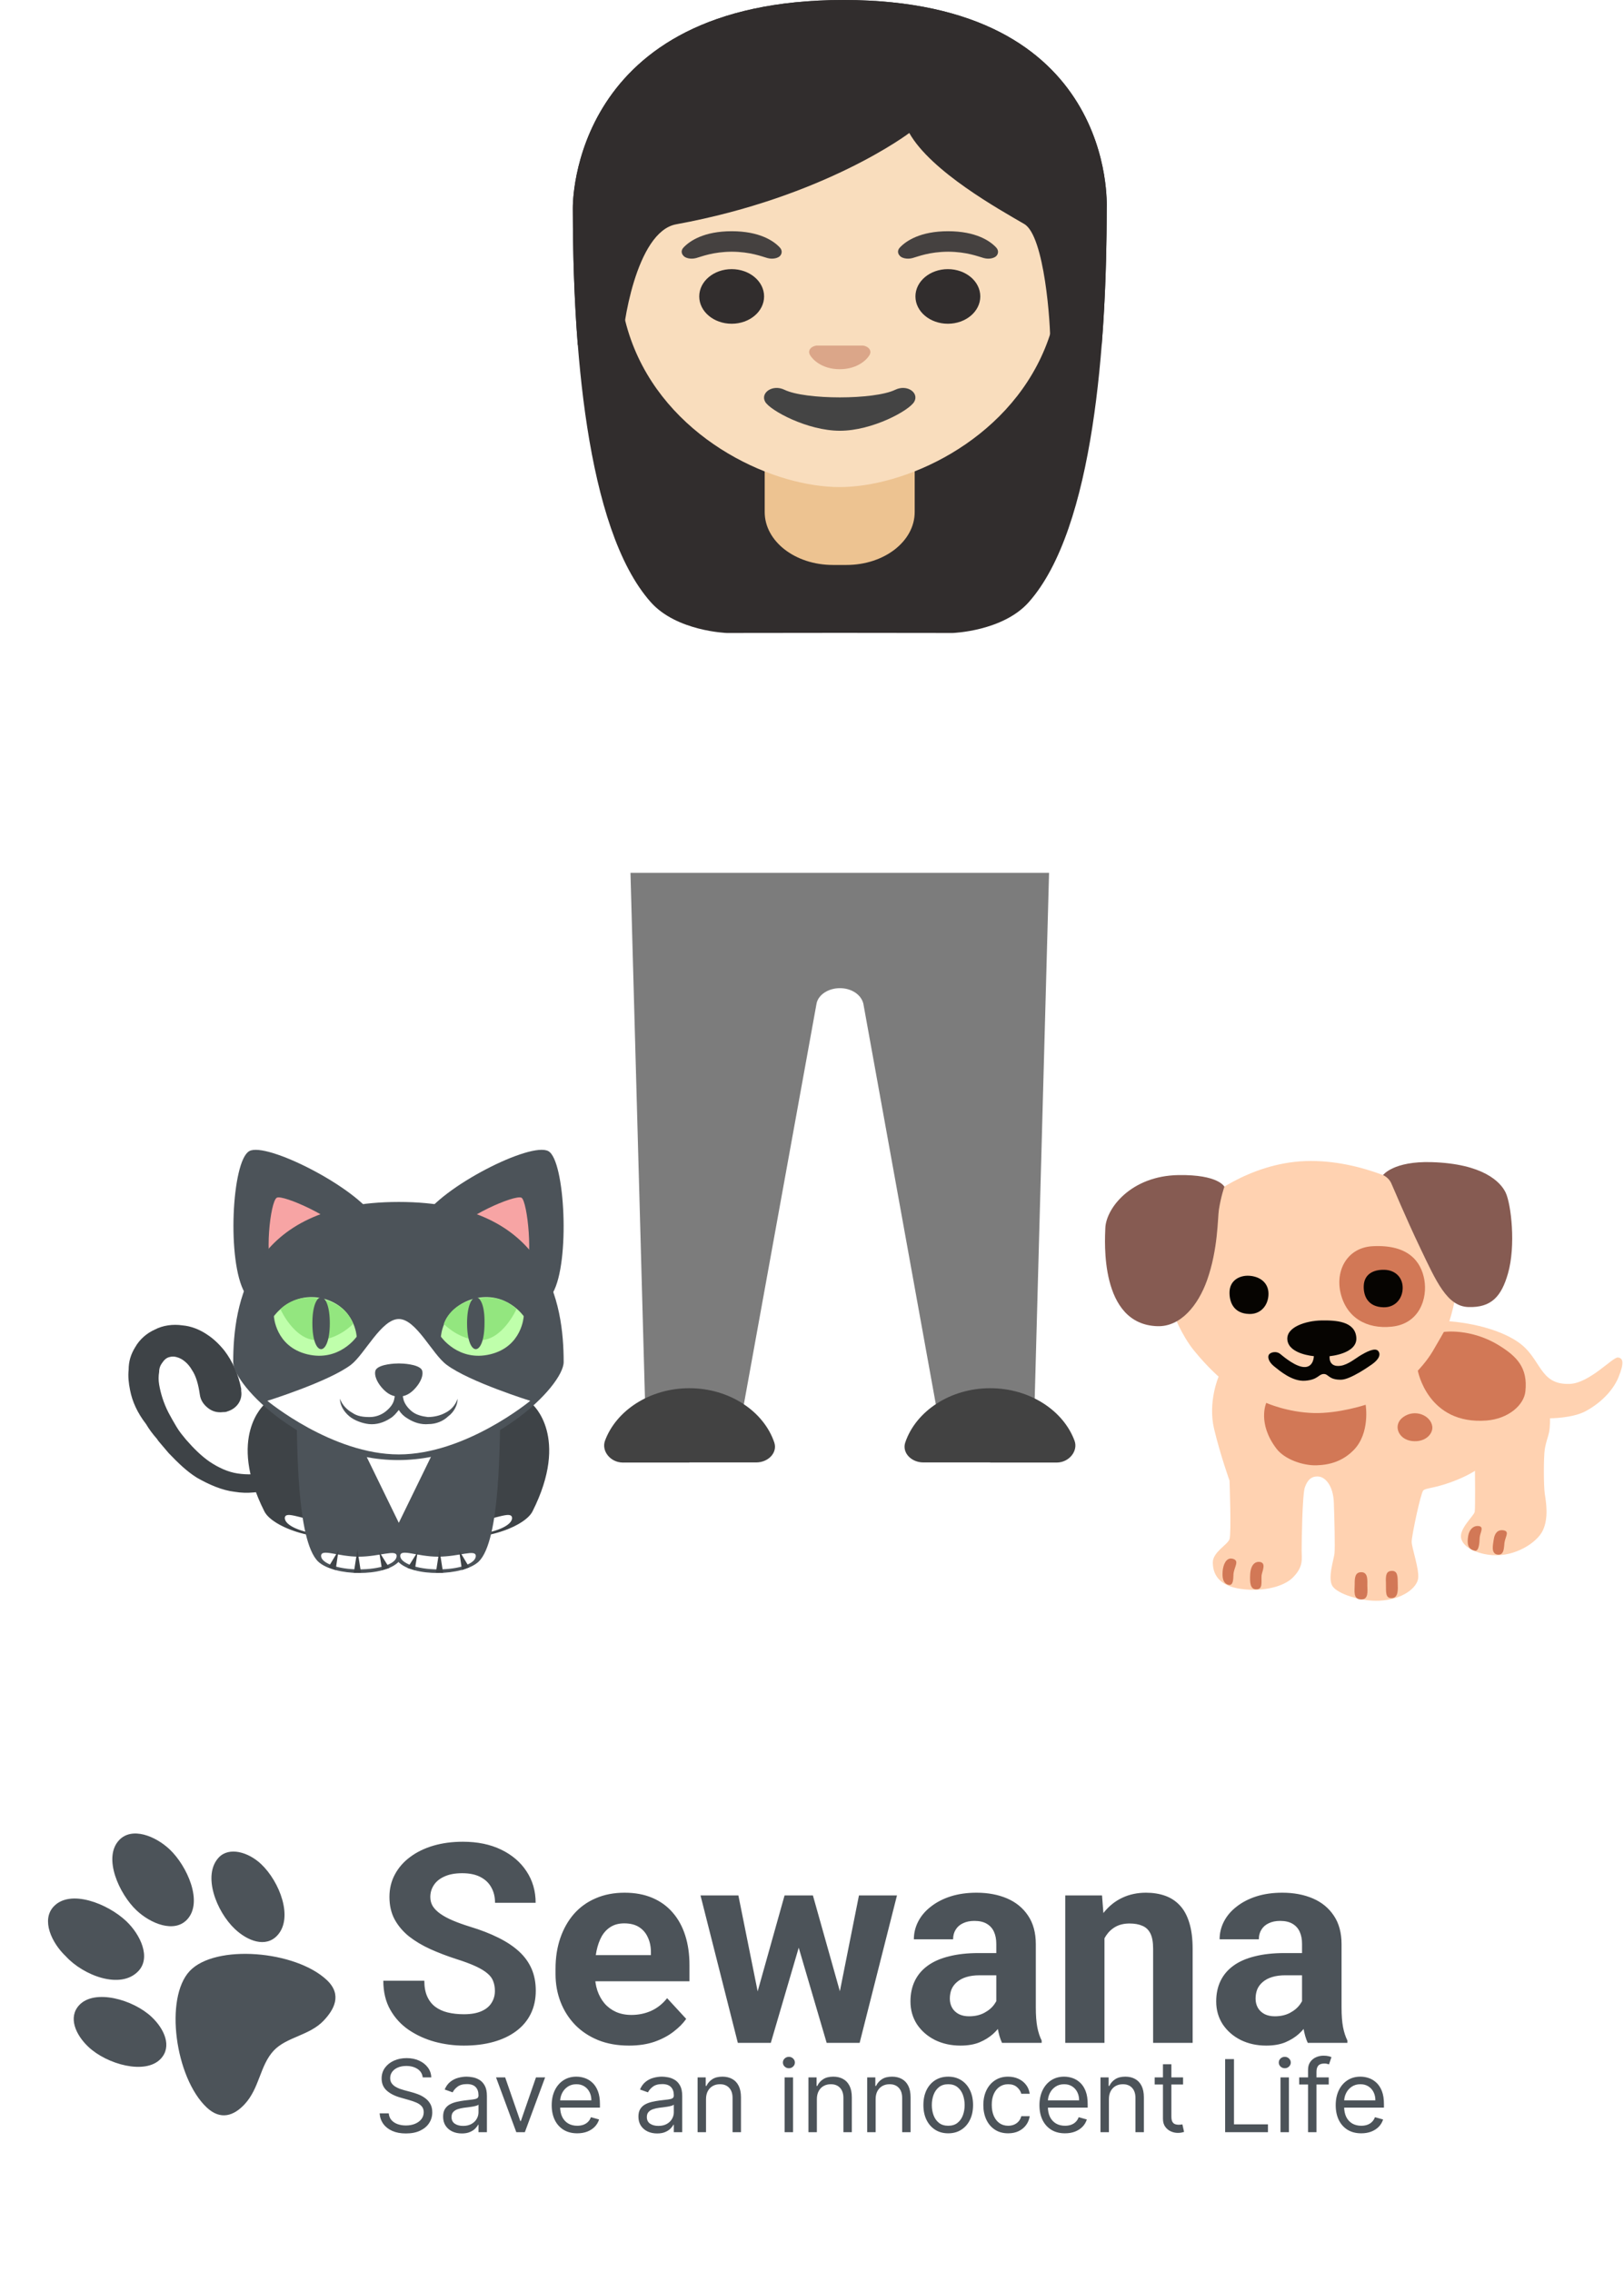 <svg width="291" height="407" viewBox="0 0 291 407" fill="none" xmlns="http://www.w3.org/2000/svg">
<path d="M211.168 189.705C210.684 189.705 210.253 189.596 209.93 189.399C208.504 188.526 208.747 183.7 208.827 182.106C208.935 179.922 207.401 177.236 205.922 175.969C205.169 175.336 204.361 175.008 203.554 175.008H203.447L203.151 175.03L202.801 175.118C200.999 175.445 200.972 177.258 200.945 179.027C200.918 180.249 200.891 181.603 200.407 182.761C200.138 183.416 199.142 183.438 198.954 183.438C197.77 183.438 196.479 182.826 196.425 181.472C196.425 181.298 196.371 181.079 196.264 180.752C196.075 179.987 195.645 178.415 195.86 175.205C196.129 171.361 196.694 166.972 198.846 163.456L199.115 163.041L184.696 120.894L179.046 105.892C181.091 105.018 186.041 103.162 191.018 103.162C196.802 103.162 200.864 105.651 203.124 110.543C206.837 118.405 209.123 127.904 210.334 140.461C211.275 150.113 212.863 158.15 213.589 160.028C213.804 160.574 214.235 161.687 214.235 161.687C215.069 163.893 215.392 164.723 218.862 170.641C220.691 173.764 219.965 176.908 219.104 180.555C218.808 181.778 218.539 183.001 218.324 184.268C217.813 187.041 213.831 189.705 211.168 189.705Z" fill="url(#paint0_linear_109_2)"/>
<path d="M89.783 189.705C87.119 189.705 83.138 187.019 82.68 184.289C82.465 183.001 82.169 181.756 81.9 180.577C81.039 176.93 80.313 173.764 82.115 170.641C85.559 164.766 85.909 163.871 86.716 161.753C86.904 161.272 87.092 160.726 87.388 160.049C88.115 158.281 89.702 150.288 90.67 140.483C91.908 127.904 94.195 118.405 97.853 110.587C100.14 105.695 104.229 103.227 109.987 103.227C114.991 103.227 119.941 105.084 121.958 105.935L116.309 120.894L101.889 163.063L102.158 163.478C104.337 166.994 104.875 171.383 105.144 175.227C105.332 178.437 104.929 180.009 104.714 180.774C104.633 181.101 104.579 181.319 104.579 181.494C104.498 182.848 103.207 183.46 102.05 183.46C101.297 183.46 100.759 183.219 100.598 182.783C100.113 181.647 100.086 180.271 100.059 179.07C100.033 177.301 99.979 175.467 97.988 175.096L97.504 175.052C96.616 175.052 95.836 175.38 95.056 176.013C93.576 177.258 92.042 179.966 92.15 182.127C92.231 183.722 92.473 188.548 91.02 189.443C90.697 189.618 90.267 189.705 89.783 189.705Z" fill="url(#paint1_linear_109_2)"/>
<path d="M168.554 256.376L154.699 179.813C154.295 178.153 152.52 177.039 150.502 177.039C148.484 177.039 146.709 178.153 146.332 179.703L132.423 256.376L115.744 256.9L112.973 156.381H187.978L185.234 256.9L168.554 256.376Z" fill="#7C7C7C"/>
<path d="M177.432 262.032H189.404C191.61 261.988 193.197 259.936 192.551 258.145C190.56 252.707 184.507 248.711 177.432 248.711C170.222 248.711 164.088 252.86 162.205 258.451C161.613 260.241 163.254 262.01 165.46 262.01H177.432V262.032Z" fill="#424242"/>
<path d="M123.519 262.032H111.547C109.341 261.988 107.754 259.936 108.399 258.145C110.39 252.707 116.443 248.711 123.519 248.711C130.729 248.711 136.862 252.86 138.746 258.451C139.338 260.241 137.696 262.01 135.49 262.01H123.519V262.032Z" fill="#424242"/>
<path d="M151.148 0C102.239 0 102.642 36.709 102.642 37.299C102.642 61.08 104.875 94.667 116.605 107.879C121.259 113.12 130.244 113.404 130.244 113.404L150.475 113.382L170.706 113.404C170.706 113.404 179.692 113.12 184.346 107.879C196.076 94.667 198.308 61.08 198.308 37.299C198.308 36.709 200.057 0 151.148 0Z" fill="#312D2D"/>
<path d="M151.148 0C102.239 0 102.642 36.709 102.642 37.299C102.642 61.08 104.875 94.667 116.605 107.879C121.259 113.12 130.244 113.404 130.244 113.404L150.475 113.382L170.706 113.404C170.706 113.404 179.692 113.12 184.346 107.879C196.076 94.667 198.308 61.08 198.308 37.299C198.308 36.709 200.057 0 151.148 0Z" fill="url(#paint2_radial_109_2)"/>
<path d="M176.49 89.23C170.007 87.832 161.479 86.915 150.825 86.915H150.61H150.395C139.741 86.915 131.078 87.832 124.649 89.23C104.337 93.619 99.199 103.555 93.145 116.854L112.973 123.842V161.578H188.301V123.842L207.886 116.854C201.833 103.555 196.802 93.619 176.49 89.23Z" fill="url(#paint3_linear_109_2)"/>
<path d="M150.475 80.166H137.024V91.741C137.024 96.982 142.485 101.218 149.238 101.218H151.686C158.439 101.218 163.9 96.982 163.9 91.741V80.166H150.475Z" fill="#EDC391"/>
<path d="M150.448 9.565C170.975 9.565 189.969 21.947 189.969 48.218C189.969 69.313 173.881 81.805 159.864 85.823C156.528 86.784 153.3 87.264 150.448 87.264C147.597 87.264 144.395 86.784 141.086 85.844C127.07 81.826 110.928 69.357 110.928 48.218C110.928 21.947 129.948 9.565 150.448 9.565Z" fill="#F9DDBD"/>
<path d="M151.148 0C102.239 0 102.642 36.709 102.642 37.299C102.642 44.811 102.857 53.306 103.53 61.823L111.547 61.801C111.466 58.984 113.914 41.492 121.178 40.182C147.839 35.312 162.931 23.825 162.931 23.825C166.859 30.77 179.127 37.561 183.539 40.138C187.171 42.256 188.274 58.089 188.193 61.801H197.394C197.394 61.757 197.421 61.692 197.421 61.648C198.093 53.175 198.308 44.746 198.308 37.277C198.308 36.709 200.057 0 151.148 0Z" fill="#312D2D"/>
<path d="M151.148 0C102.239 0 102.642 36.709 102.642 37.299C102.642 44.811 102.857 53.306 103.53 61.823L111.547 61.801C111.466 58.984 113.914 41.492 121.178 40.182C147.839 35.312 162.931 23.825 162.931 23.825C166.859 30.77 179.127 37.561 183.539 40.138C187.171 42.256 188.274 58.089 188.193 61.801H197.394C197.394 61.757 197.421 61.692 197.421 61.648C198.093 53.175 198.308 44.746 198.308 37.277C198.308 36.709 200.057 0 151.148 0Z" fill="url(#paint4_radial_109_2)"/>
<path d="M160.403 69.837C156.636 71.65 144.342 71.65 140.575 69.837C138.423 68.789 136.217 70.383 137.105 71.977C137.992 73.55 144.691 77.175 150.502 77.175C156.313 77.175 162.931 73.55 163.819 71.977C164.734 70.383 162.555 68.789 160.403 69.837Z" fill="#444444"/>
<path d="M155.022 61.998C154.887 61.954 154.78 61.932 154.645 61.91H146.305C146.171 61.932 146.036 61.954 145.929 61.998C145.176 62.238 144.745 62.871 145.122 63.57C145.498 64.269 147.139 66.147 150.475 66.147C153.811 66.147 155.479 64.247 155.829 63.57C156.206 62.893 155.775 62.26 155.022 61.998Z" fill="#DBA689"/>
<path d="M131.105 58.001C134.315 58.001 136.916 55.811 136.916 53.109C136.916 50.408 134.315 48.218 131.105 48.218C127.896 48.218 125.294 50.408 125.294 53.109C125.294 55.811 127.896 58.001 131.105 58.001Z" fill="#312D2D"/>
<path d="M169.845 58.001C173.055 58.001 175.656 55.811 175.656 53.109C175.656 50.408 173.055 48.218 169.845 48.218C166.636 48.218 164.034 50.408 164.034 53.109C164.034 55.811 166.636 58.001 169.845 58.001Z" fill="#312D2D"/>
<path d="M161.236 44.353C162.339 43.173 164.895 41.426 169.872 41.426C174.849 41.426 177.405 43.151 178.508 44.353C178.992 44.877 178.885 45.488 178.535 45.859C178.212 46.209 177.297 46.514 176.275 46.231C175.253 45.947 173.235 45.117 169.899 45.095C166.536 45.117 164.545 45.947 163.523 46.231C162.501 46.514 161.559 46.209 161.263 45.859C160.86 45.466 160.752 44.877 161.236 44.353Z" fill="#454140"/>
<path d="M122.469 44.352C123.573 43.173 126.128 41.426 131.105 41.426C136.082 41.426 138.638 43.151 139.741 44.352C140.225 44.877 140.118 45.488 139.768 45.859C139.445 46.209 138.53 46.514 137.508 46.231C136.486 45.947 134.468 45.117 131.132 45.095C127.769 45.117 125.779 45.947 124.756 46.231C123.734 46.514 122.792 46.209 122.496 45.859C122.093 45.466 121.985 44.877 122.469 44.352Z" fill="#454140"/>
<path d="M218.36 246.634C218.36 246.634 216.403 251.177 217.549 255.998C218.705 260.818 220.318 265.27 220.318 265.27C220.318 265.27 220.662 274.726 220.318 275.747C219.974 276.768 217.32 278.065 217.32 279.922C217.32 281.779 218.164 284.123 222.432 284.683C226.7 285.243 230.157 284.097 231.583 282.708C233.639 280.699 233.238 279.277 233.238 277.795C233.238 276.313 233.352 267.785 233.811 266.481C234.27 265.184 234.966 264.44 236.236 264.532C237.506 264.624 238.89 266.198 239.005 269.168C239.12 272.132 239.234 277.327 239.12 278.348C239.005 279.369 237.85 282.8 238.776 284.189C239.701 285.579 243.888 286.929 247.115 286.784C251.343 286.599 253.882 284.466 254.112 282.8C254.341 281.134 252.956 277.327 252.956 276.214C252.956 275.102 254.57 267.502 255.029 267.035C255.488 266.574 256.897 266.672 259.985 265.553C262.795 264.532 264.295 263.512 264.295 263.512C264.295 263.512 264.368 270.097 264.254 270.834C264.139 271.578 261.37 273.896 261.829 275.655C262.288 277.413 264.991 278.44 267.399 278.618C271.471 278.928 275.436 276.392 276.468 274.166C277.509 271.941 277.042 269.162 276.812 267.68C276.583 266.198 276.583 261.003 276.812 259.613C277.042 258.224 277.419 257.381 277.566 256.65C277.796 255.445 277.738 254.101 277.738 254.101C277.738 254.101 281.72 254.101 284.079 252.85C286.438 251.599 288.921 249.419 290.018 246.732C291.092 244.105 290.829 243.301 289.904 243.209C288.978 243.117 284.833 247.793 281.31 247.937C275.715 248.168 276.272 243.348 272.004 240.43C267.195 237.138 259.699 236.723 259.699 236.723C259.699 236.723 260.993 232.831 261.01 229.953C261.067 217.389 253.456 213.128 253.456 213.128C253.456 213.128 244.305 207.649 233.926 208.018C223.546 208.387 215.936 215.018 215.936 215.018L210.226 235.274C210.226 235.274 211.667 239.166 213.978 241.998C216.403 244.961 218.36 246.634 218.36 246.634Z" fill="#FFD2B1"/>
<path d="M211.151 210.527C202.672 210.665 198.191 216.473 198.06 220.029C197.986 222.117 196.962 237.289 207.399 237.599C211.585 237.724 214.698 233.819 216.28 229.394C218.27 223.816 218.18 218.225 218.41 216.737C218.778 214.359 219.393 212.614 219.393 212.614C219.393 212.614 218.36 210.408 211.151 210.527Z" fill="#865B52"/>
<path d="M256.536 208.209C265.761 208.485 268.907 211.771 269.8 213.681C270.783 215.769 271.643 223.217 270.201 228.188C269.03 232.245 267.26 234.306 263.107 234.168C259.305 234.043 257.38 229.637 254.513 223.645C251.744 217.85 249.622 212.66 249.262 211.916C248.803 210.942 247.82 210.527 247.82 210.527C247.82 210.527 249.663 207.998 256.536 208.209Z" fill="#865B52"/>
<path d="M245.985 223.269C241.43 223.5 239.251 227.569 240.217 231.659C241.258 236.064 244.854 238.152 249.385 237.684C254.341 237.177 255.84 232.633 255.209 229.202C254.628 226.081 252.432 222.94 245.985 223.269Z" fill="#D27856"/>
<path d="M251.343 230.73C251.343 232.653 250.015 234.26 247.91 234.214C245.051 234.148 244.305 232.113 244.363 230.401C244.428 228.399 245.919 227.451 248.049 227.497C249.95 227.53 251.343 228.807 251.343 230.73Z" fill="#060401"/>
<path d="M227.298 231.791C227.298 233.792 225.971 235.465 223.866 235.412C221.006 235.347 220.261 233.226 220.318 231.442C220.384 229.354 222.162 228.465 223.833 228.564C225.725 228.676 227.298 229.789 227.298 231.791Z" fill="#060401"/>
<path d="M238.251 242.972C238.251 242.972 243.265 242.557 243.036 239.634C242.806 236.716 239.406 236.525 236.752 236.572C234.098 236.618 230.297 237.731 230.698 240.187C231.099 242.643 235.425 242.966 235.425 242.966C235.425 242.966 235.417 244.783 233.926 244.915C232.312 245.053 230.002 243.058 229.371 242.551C228.74 242.044 227.757 242.228 227.413 242.643C227.069 243.058 227.298 243.986 228.281 244.777C229.264 245.567 231.566 247.556 233.877 247.371C236.187 247.187 236.244 246.212 237.162 246.166C238.087 246.12 238.03 247.233 240.332 247.187C241.954 247.154 245.223 244.862 245.813 244.454C247.14 243.526 247.484 242.597 246.911 241.998C246.337 241.398 244.723 242.274 243.855 242.788C242.986 243.295 241.586 244.494 240.226 244.691C237.965 245.014 238.251 242.972 238.251 242.972Z" fill="#060401"/>
<path d="M258.724 238.626C258.724 238.626 257.634 240.549 256.725 242.09C255.627 243.947 254.054 245.567 254.054 245.567C254.054 245.567 255.832 255.339 266.408 254.496C270.193 254.193 273.06 251.81 273.331 249.281C273.789 245.014 271.774 243.018 268.645 241.069C263.574 237.921 258.724 238.626 258.724 238.626Z" fill="#D27856"/>
<path d="M251.4 253.91C249.524 255.293 250.532 257.894 253.014 258.177C255.496 258.454 256.831 256.795 256.643 255.537C256.364 253.588 253.538 252.336 251.4 253.91Z" fill="#D27856"/>
<path d="M226.897 251.342C226.897 251.342 225.242 254.99 228.74 259.56C230.231 261.503 233.549 262.596 235.892 262.524C238.366 262.451 240.602 261.76 242.519 259.837C245.575 256.775 244.707 251.678 244.707 251.678C244.707 251.678 239.865 253.278 235.425 253.16C230.698 253.041 226.897 251.342 226.897 251.342Z" fill="#D27856"/>
<path d="M220.859 279.263C219.655 278.967 219.171 280.469 219.09 281.423C219.008 282.378 219.016 283.616 220.089 283.926C221.162 284.235 220.949 282.398 221.047 281.792C221.244 280.627 222.129 279.573 220.859 279.263Z" fill="#D27856"/>
<path d="M225.586 279.823C224.865 279.797 224.103 280.383 224.013 282.082C223.939 283.504 224.013 284.676 225.013 284.742C226.356 284.828 225.979 283.445 226.053 282.299C226.086 281.647 227.085 279.882 225.586 279.823Z" fill="#D27856"/>
<path d="M243.929 281.674C242.773 281.674 242.741 282.727 242.741 283.866C242.741 285.012 242.446 286.428 243.74 286.553C245.313 286.705 245.01 285.006 245.01 284.051C245.002 283.221 245.19 281.674 243.929 281.674Z" fill="#D27856"/>
<path d="M249.155 281.463C248.229 281.614 248.311 282.635 248.344 283.873C248.385 285.111 248.156 286.422 249.458 286.316C250.572 286.224 250.499 284.769 250.458 283.656C250.425 282.694 250.581 281.219 249.155 281.463Z" fill="#D27856"/>
<path d="M264.991 273.409C264.196 273.284 263.295 273.824 263.066 275.266C262.877 276.504 262.951 277.591 264.295 277.828C264.983 277.953 265.106 276.53 265.138 275.51C265.179 274.627 265.99 273.567 264.991 273.409Z" fill="#D27856"/>
<path d="M269.333 274.16C268.571 274.061 267.825 274.436 267.629 275.971C267.514 276.866 267.105 278.473 268.489 278.532C269.562 278.572 269.48 277.156 269.579 276.418C269.734 275.253 270.586 274.331 269.333 274.16Z" fill="#D27856"/>
<path d="M23.311 249.077C23.051 247.813 22.921 246.55 23.051 245.412C23.051 243.896 23.441 242.633 24.222 241.369C25.003 239.979 26.304 238.842 27.736 238.211C29.167 237.453 30.989 237.2 32.681 237.453C34.242 237.579 35.804 238.211 37.105 239.095C38.276 239.853 39.318 240.864 40.228 242.001C41.66 243.896 42.701 246.171 43.221 248.824V249.203C43.482 250.845 42.441 252.362 40.749 252.867C40.489 252.993 40.228 252.993 39.968 252.993C38.927 253.12 38.016 252.867 37.235 252.235C36.455 251.603 35.934 250.845 35.804 249.835C35.544 248.066 35.153 246.55 34.373 245.412C33.722 244.275 32.681 243.391 31.64 243.138C31.249 243.012 30.729 243.012 30.338 243.138C29.818 243.265 29.427 243.644 29.167 244.023C28.777 244.528 28.517 245.033 28.517 245.791C28.387 246.55 28.387 247.308 28.517 248.066C28.777 249.582 29.297 251.351 30.208 253.12C30.599 253.878 31.119 254.762 31.64 255.647C32.16 256.531 32.811 257.289 33.331 257.921C34.763 259.563 36.064 260.827 37.496 261.838C39.187 262.975 40.879 263.733 42.571 263.985C44.263 264.238 46.215 264.238 48.166 263.606C49.728 263.227 50.639 263.733 50.899 264.491C51.16 265.123 50.769 266.133 49.208 266.639H49.077C46.735 267.397 44.263 267.65 42.05 267.271C39.838 267.018 37.496 266.007 35.283 264.744C33.462 263.606 31.9 262.09 30.208 260.321C29.558 259.563 28.907 258.805 28.387 258.174L28.126 257.794C27.345 256.91 26.695 256.026 26.174 255.141C24.613 253.12 23.702 251.098 23.311 249.077ZM81.09 274.093C83.432 276.999 93.713 274.093 95.404 270.808C102.171 257.415 95.404 251.603 95.404 251.603L81.09 253.499C81.09 253.625 78.227 270.556 81.09 274.093Z" fill="#3E4347"/>
<path d="M61.7 274.093C59.358 276.999 49.077 274.093 47.386 270.808C40.619 257.415 47.386 251.604 47.386 251.604L61.7 253.499C61.7 253.625 64.693 270.556 61.7 274.093Z" fill="#3E4347"/>
<path d="M65.214 273.209C65.084 274.598 61.83 275.357 57.926 274.978C54.023 274.598 51.029 273.335 51.029 271.945C51.16 270.555 54.153 272.324 58.056 272.577C62.091 273.082 65.344 271.945 65.214 273.209ZM77.576 273.209C77.707 274.598 80.96 275.357 84.864 274.978C88.768 274.598 91.761 273.335 91.761 271.945C91.631 270.555 88.638 272.324 84.734 272.577C80.7 273.082 77.446 271.945 77.576 273.209Z" fill="white"/>
<path d="M71.33 279.779C73.933 282.558 82.912 282.432 85.775 279.779C89.679 275.988 89.548 258.679 89.679 250.34L72.761 248.95C72.891 248.95 68.077 276.115 71.33 279.779Z" fill="#4C5359"/>
<path d="M71.46 279.779C68.857 282.558 59.878 282.432 57.015 279.779C53.111 275.988 53.242 258.679 53.111 250.34L70.029 248.95C70.029 248.95 74.713 276.115 71.46 279.779Z" fill="#4C5359"/>
<path d="M64.563 258.679L71.46 272.83L78.357 258.679H64.563Z" fill="white"/>
<path d="M98.267 206.245C95.144 204.476 79.008 212.688 75.754 218.248L99.048 231.641C102.171 226.208 101.26 207.887 98.267 206.245Z" fill="#4C5359"/>
<path d="M93.452 214.584C92.281 213.952 82.782 218.121 80.96 221.154L93.973 228.608C95.665 225.702 94.493 215.215 93.452 214.584Z" fill="#F7A4A4"/>
<path d="M44.653 206.245C41.53 208.014 40.619 226.081 43.872 231.641L67.166 218.248C64.043 212.815 47.646 204.476 44.653 206.245Z" fill="#4C5359"/>
<path d="M49.598 214.584C48.427 215.215 47.256 225.576 49.077 228.608L61.961 221.154C60.269 218.248 50.639 213.952 49.598 214.584Z" fill="#F7A4A4"/>
<path d="M71.46 215.342C44.393 215.342 41.79 233.789 41.79 244.023C41.79 248.318 55.063 261.585 71.33 261.585C87.727 261.585 101 248.318 101 244.023C101 233.789 98.397 215.342 71.46 215.342Z" fill="#4C5359"/>
<path d="M63.913 239.474C63.913 239.474 60.789 244.022 55.064 242.633C49.338 241.243 49.078 235.81 49.078 235.81C49.078 235.81 52.201 231.261 57.926 232.651C63.652 234.167 63.913 239.474 63.913 239.474Z" fill="#BFFFAB"/>
<path d="M63.262 237.2C63.262 237.2 60.529 240.106 56.755 240.106C52.721 240.106 50.249 234.547 50.249 234.547C50.249 234.547 52.981 231.514 57.796 232.778C62.351 233.788 63.262 237.2 63.262 237.2Z" fill="#93E67F"/>
<path d="M59.098 237.073C59.098 243.264 55.974 243.264 55.974 237.073C55.974 230.882 59.098 230.882 59.098 237.073Z" fill="#4C5359"/>
<path d="M79.008 239.474C79.008 239.474 82.131 244.022 87.857 242.633C93.583 241.243 93.843 235.81 93.843 235.81C93.843 235.81 90.72 231.261 84.994 232.651C79.268 234.167 79.008 239.474 79.008 239.474Z" fill="#BFFFAB"/>
<path d="M79.528 237.2C79.528 237.2 82.261 240.106 86.035 240.106C90.069 240.106 92.541 234.547 92.541 234.547C92.541 234.547 89.809 231.514 84.994 232.778C80.439 233.788 79.528 237.2 79.528 237.2Z" fill="#93E67F"/>
<path d="M83.692 237.073C83.692 243.264 86.816 243.264 86.816 237.073C86.946 230.882 83.692 230.882 83.692 237.073Z" fill="#4C5359"/>
<path d="M80.049 244.528C77.446 242.633 74.583 236.315 71.46 236.315C68.337 236.315 65.344 242.633 62.871 244.528C58.837 247.56 47.906 250.972 47.906 250.972C47.906 250.972 59.488 260.574 71.46 260.574C83.432 260.574 95.014 250.972 95.014 250.972C95.014 250.972 84.083 247.56 80.049 244.528Z" fill="white"/>
<path d="M79.789 253.12C78.878 253.625 77.707 253.878 76.665 253.878C75.624 253.751 74.583 253.499 73.802 252.867C73.022 252.235 72.371 251.351 72.241 250.466L71.46 246.297L70.679 250.466C70.549 251.477 69.899 252.235 69.118 252.867C68.337 253.499 67.296 253.878 66.255 253.878C65.084 253.878 64.043 253.751 63.132 253.12C62.221 252.614 61.31 251.73 60.919 250.593C60.919 251.856 61.7 252.993 62.611 253.751C63.522 254.509 64.954 255.015 66.125 255.141C67.426 255.267 68.727 254.888 69.899 254.13C70.549 253.751 70.94 253.246 71.46 252.614C71.851 253.246 72.371 253.751 73.022 254.13C74.193 254.888 75.494 255.267 76.796 255.141C78.097 255.141 79.398 254.636 80.309 253.751C81.35 252.993 82.001 251.73 82.001 250.593C81.611 251.73 80.83 252.614 79.789 253.12Z" fill="#4C5359"/>
<path d="M75.494 245.286C74.713 244.402 72.241 244.275 71.46 244.275C70.679 244.275 68.207 244.402 67.426 245.286C66.905 245.918 67.296 247.56 68.857 249.076C69.768 249.961 70.679 250.214 71.46 250.214C72.241 250.214 73.152 249.961 74.063 249.076C75.624 247.56 76.015 245.918 75.494 245.286Z" fill="#4C5359"/>
<path d="M71.07 278.768C71.07 280.158 68.077 281.169 64.303 281.169C60.529 281.169 57.536 280.032 57.536 278.768C57.536 277.378 60.529 278.894 64.303 278.894C67.947 278.894 71.07 277.505 71.07 278.768ZM85.254 278.768C85.254 280.158 82.261 281.169 78.487 281.169C74.713 281.169 71.72 280.032 71.72 278.768C71.72 277.378 74.713 278.894 78.487 278.894C82.261 278.894 85.254 277.505 85.254 278.768Z" fill="white"/>
<path d="M58.837 280.79L60.659 277.757L60.139 281.295L58.837 280.79ZM63.392 281.801L64.043 277.631L64.693 281.801H63.392ZM68.467 281.295L67.947 278.01L69.768 280.916L68.467 281.295ZM82.782 281.295L82.261 277.757L84.083 280.79L82.782 281.295ZM78.097 281.801L78.748 277.631L79.398 281.801H78.097ZM73.022 280.916L74.844 278.01L74.323 281.295L73.022 280.916Z" fill="#3E4347"/>
<path d="M88.68 356.698C88.68 356.063 88.582 355.494 88.387 354.989C88.208 354.468 87.866 353.996 87.361 353.573C86.857 353.134 86.149 352.702 85.237 352.279C84.326 351.856 83.146 351.417 81.697 350.961C80.086 350.44 78.556 349.854 77.107 349.203C75.675 348.552 74.406 347.795 73.299 346.933C72.208 346.054 71.346 345.036 70.711 343.881C70.092 342.725 69.783 341.382 69.783 339.853C69.783 338.371 70.109 337.029 70.76 335.824C71.411 334.604 72.322 333.562 73.494 332.699C74.666 331.82 76.049 331.145 77.644 330.673C79.256 330.201 81.022 329.965 82.942 329.965C85.563 329.965 87.85 330.437 89.803 331.381C91.756 332.325 93.269 333.619 94.344 335.263C95.434 336.907 95.98 338.786 95.98 340.902H88.704C88.704 339.861 88.484 338.949 88.045 338.168C87.622 337.37 86.971 336.744 86.092 336.288C85.229 335.832 84.139 335.604 82.82 335.604C81.551 335.604 80.493 335.8 79.647 336.19C78.8 336.565 78.165 337.077 77.742 337.729C77.319 338.363 77.107 339.079 77.107 339.877C77.107 340.479 77.254 341.024 77.547 341.513C77.856 342.001 78.312 342.457 78.914 342.88C79.516 343.303 80.257 343.702 81.136 344.076C82.015 344.451 83.032 344.817 84.188 345.175C86.124 345.761 87.825 346.42 89.29 347.152C90.771 347.885 92.008 348.707 93.001 349.618C93.994 350.53 94.743 351.563 95.247 352.719C95.752 353.874 96.004 355.185 96.004 356.649C96.004 358.196 95.703 359.579 95.101 360.8C94.498 362.021 93.628 363.054 92.488 363.9C91.349 364.747 89.99 365.39 88.411 365.829C86.832 366.269 85.066 366.488 83.113 366.488C81.356 366.488 79.622 366.26 77.913 365.805C76.204 365.333 74.65 364.625 73.25 363.681C71.867 362.737 70.76 361.532 69.93 360.067C69.1 358.603 68.685 356.869 68.685 354.867H76.033C76.033 355.974 76.204 356.91 76.546 357.675C76.888 358.44 77.368 359.058 77.986 359.53C78.621 360.002 79.37 360.344 80.232 360.556C81.111 360.767 82.072 360.873 83.113 360.873C84.383 360.873 85.424 360.694 86.238 360.336C87.068 359.978 87.679 359.481 88.069 358.847C88.476 358.212 88.68 357.496 88.68 356.698ZM112.703 366.488C110.652 366.488 108.813 366.163 107.186 365.512C105.558 364.844 104.174 363.925 103.035 362.753C101.912 361.581 101.049 360.222 100.447 358.676C99.845 357.113 99.544 355.453 99.544 353.695V352.719C99.544 350.717 99.829 348.886 100.398 347.226C100.968 345.565 101.782 344.125 102.84 342.904C103.914 341.684 105.216 340.748 106.746 340.097C108.276 339.429 110.001 339.096 111.922 339.096C113.794 339.096 115.454 339.405 116.902 340.023C118.351 340.642 119.563 341.521 120.54 342.66C121.533 343.799 122.282 345.167 122.786 346.762C123.291 348.34 123.543 350.098 123.543 352.035V354.965H102.547V350.277H116.634V349.74C116.634 348.764 116.455 347.893 116.097 347.128C115.755 346.347 115.234 345.728 114.534 345.272C113.834 344.817 112.939 344.589 111.849 344.589C110.921 344.589 110.123 344.792 109.456 345.199C108.789 345.606 108.243 346.176 107.82 346.908C107.413 347.641 107.104 348.503 106.893 349.496C106.697 350.473 106.6 351.547 106.6 352.719V353.695C106.6 354.753 106.746 355.73 107.039 356.625C107.348 357.52 107.78 358.293 108.333 358.944C108.903 359.595 109.586 360.1 110.384 360.458C111.198 360.816 112.117 360.995 113.143 360.995C114.412 360.995 115.592 360.751 116.683 360.263C117.789 359.758 118.742 359.001 119.539 357.992L122.957 361.703C122.404 362.501 121.647 363.266 120.687 363.998C119.743 364.73 118.603 365.333 117.269 365.805C115.934 366.26 114.412 366.488 112.703 366.488ZM135.091 359.164L140.584 339.584H145.052L143.611 347.274L138.118 366H134.383L135.091 359.164ZM132.308 339.584L136.238 359.14L136.604 366H132.21L125.521 339.584H132.308ZM150.081 358.822L153.914 339.584H160.726L154.036 366H149.666L150.081 358.822ZM145.662 339.584L151.131 359.018L151.888 366H148.128L142.635 347.299L141.243 339.584H145.662ZM178.523 360.043V348.275C178.523 347.429 178.385 346.705 178.108 346.103C177.832 345.484 177.4 345.004 176.814 344.662C176.245 344.32 175.504 344.149 174.593 344.149C173.812 344.149 173.136 344.288 172.566 344.564C171.997 344.825 171.557 345.207 171.248 345.712C170.939 346.2 170.784 346.778 170.784 347.445H163.753C163.753 346.322 164.013 345.256 164.534 344.247C165.055 343.238 165.812 342.351 166.805 341.586C167.798 340.805 168.978 340.194 170.345 339.755C171.728 339.315 173.274 339.096 174.983 339.096C177.034 339.096 178.857 339.438 180.452 340.121C182.047 340.805 183.3 341.83 184.212 343.197C185.14 344.564 185.604 346.273 185.604 348.324V359.628C185.604 361.076 185.693 362.265 185.872 363.192C186.051 364.104 186.312 364.901 186.653 365.585V366H179.549C179.207 365.284 178.947 364.389 178.768 363.314C178.605 362.224 178.523 361.133 178.523 360.043ZM179.451 349.911L179.5 353.891H175.569C174.642 353.891 173.836 353.996 173.152 354.208C172.469 354.42 171.907 354.721 171.468 355.111C171.028 355.486 170.703 355.925 170.491 356.43C170.296 356.934 170.198 357.488 170.198 358.09C170.198 358.692 170.337 359.237 170.613 359.726C170.89 360.198 171.289 360.572 171.81 360.849C172.33 361.109 172.941 361.239 173.641 361.239C174.699 361.239 175.618 361.028 176.399 360.604C177.181 360.181 177.783 359.66 178.206 359.042C178.646 358.424 178.873 357.838 178.89 357.284L180.745 360.263C180.485 360.93 180.127 361.622 179.671 362.338C179.231 363.054 178.67 363.729 177.986 364.364C177.303 364.983 176.481 365.495 175.521 365.902C174.56 366.293 173.421 366.488 172.103 366.488C170.426 366.488 168.904 366.155 167.537 365.487C166.186 364.804 165.112 363.868 164.314 362.68C163.533 361.475 163.143 360.108 163.143 358.578C163.143 357.195 163.403 355.966 163.924 354.892C164.445 353.817 165.21 352.914 166.219 352.182C167.244 351.433 168.522 350.871 170.052 350.497C171.582 350.106 173.356 349.911 175.374 349.911H179.451ZM197.908 345.224V366H190.877V339.584H197.469L197.908 345.224ZM196.883 351.864H194.979C194.979 349.911 195.231 348.153 195.735 346.591C196.24 345.012 196.948 343.669 197.859 342.562C198.771 341.439 199.853 340.585 201.106 339.999C202.376 339.397 203.792 339.096 205.354 339.096C206.591 339.096 207.723 339.275 208.748 339.633C209.773 339.991 210.652 340.561 211.385 341.342C212.133 342.123 212.703 343.157 213.094 344.442C213.501 345.728 213.704 347.299 213.704 349.154V366H206.624V349.13C206.624 347.958 206.461 347.047 206.136 346.396C205.81 345.744 205.33 345.289 204.695 345.028C204.077 344.752 203.312 344.613 202.4 344.613C201.456 344.613 200.634 344.8 199.935 345.175C199.251 345.549 198.681 346.07 198.226 346.737C197.786 347.388 197.452 348.153 197.225 349.032C196.997 349.911 196.883 350.855 196.883 351.864ZM233.309 360.043V348.275C233.309 347.429 233.17 346.705 232.894 346.103C232.617 345.484 232.186 345.004 231.6 344.662C231.03 344.32 230.289 344.149 229.378 344.149C228.597 344.149 227.921 344.288 227.352 344.564C226.782 344.825 226.342 345.207 226.033 345.712C225.724 346.2 225.569 346.778 225.569 347.445H218.538C218.538 346.322 218.799 345.256 219.319 344.247C219.84 343.238 220.597 342.351 221.59 341.586C222.583 340.805 223.763 340.194 225.13 339.755C226.513 339.315 228.06 339.096 229.769 339.096C231.819 339.096 233.642 339.438 235.237 340.121C236.832 340.805 238.086 341.83 238.997 343.197C239.925 344.564 240.389 346.273 240.389 348.324V359.628C240.389 361.076 240.478 362.265 240.657 363.192C240.836 364.104 241.097 364.901 241.438 365.585V366H234.334C233.992 365.284 233.732 364.389 233.553 363.314C233.39 362.224 233.309 361.133 233.309 360.043ZM234.236 349.911L234.285 353.891H230.354C229.427 353.891 228.621 353.996 227.938 354.208C227.254 354.42 226.692 354.721 226.253 355.111C225.813 355.486 225.488 355.925 225.276 356.43C225.081 356.934 224.983 357.488 224.983 358.09C224.983 358.692 225.122 359.237 225.398 359.726C225.675 360.198 226.074 360.572 226.595 360.849C227.116 361.109 227.726 361.239 228.426 361.239C229.484 361.239 230.403 361.028 231.185 360.604C231.966 360.181 232.568 359.66 232.991 359.042C233.431 358.424 233.659 357.838 233.675 357.284L235.53 360.263C235.27 360.93 234.912 361.622 234.456 362.338C234.017 363.054 233.455 363.729 232.771 364.364C232.088 364.983 231.266 365.495 230.306 365.902C229.345 366.293 228.206 366.488 226.888 366.488C225.211 366.488 223.689 366.155 222.322 365.487C220.971 364.804 219.897 363.868 219.1 362.68C218.318 361.475 217.928 360.108 217.928 358.578C217.928 357.195 218.188 355.966 218.709 354.892C219.23 353.817 219.995 352.914 221.004 352.182C222.029 351.433 223.307 350.871 224.837 350.497C226.367 350.106 228.141 349.911 230.159 349.911H234.236Z" fill="#4C5359"/>
<path d="M75.744 372.182C75.668 371.534 75.356 371.031 74.811 370.673C74.266 370.315 73.597 370.136 72.804 370.136C72.224 370.136 71.717 370.23 71.283 370.418C70.852 370.605 70.516 370.863 70.273 371.191C70.034 371.519 69.915 371.892 69.915 372.31C69.915 372.659 69.998 372.96 70.164 373.211C70.335 373.458 70.552 373.665 70.816 373.831C71.08 373.993 71.357 374.127 71.647 374.234C71.937 374.336 72.203 374.419 72.446 374.483L73.776 374.841C74.117 374.93 74.496 375.054 74.913 375.212C75.335 375.369 75.738 375.585 76.121 375.857C76.509 376.126 76.829 376.471 77.08 376.893C77.332 377.315 77.457 377.832 77.457 378.446C77.457 379.153 77.272 379.793 76.901 380.364C76.535 380.935 75.998 381.388 75.29 381.725C74.587 382.062 73.733 382.23 72.727 382.23C71.79 382.23 70.978 382.079 70.292 381.776C69.61 381.474 69.073 381.052 68.681 380.511C68.293 379.969 68.074 379.341 68.023 378.625H69.659C69.702 379.119 69.868 379.528 70.158 379.852C70.452 380.172 70.822 380.411 71.27 380.568C71.722 380.722 72.207 380.798 72.727 380.798C73.332 380.798 73.876 380.7 74.357 380.504C74.839 380.304 75.22 380.027 75.501 379.673C75.783 379.315 75.923 378.898 75.923 378.42C75.923 377.986 75.802 377.632 75.559 377.359C75.316 377.087 74.996 376.865 74.6 376.695C74.204 376.524 73.776 376.375 73.315 376.247L71.704 375.787C70.682 375.493 69.872 375.073 69.276 374.528C68.679 373.982 68.381 373.268 68.381 372.386C68.381 371.653 68.579 371.014 68.975 370.469C69.376 369.919 69.913 369.493 70.586 369.19C71.263 368.884 72.02 368.73 72.855 368.73C73.699 368.73 74.449 368.881 75.105 369.184C75.761 369.482 76.281 369.891 76.665 370.411C77.053 370.931 77.257 371.521 77.278 372.182H75.744ZM82.748 382.23C82.126 382.23 81.562 382.113 81.055 381.879C80.547 381.64 80.145 381.297 79.846 380.849C79.548 380.398 79.399 379.852 79.399 379.213C79.399 378.651 79.51 378.195 79.731 377.845C79.953 377.491 80.249 377.214 80.62 377.014C80.991 376.814 81.4 376.665 81.847 376.567C82.299 376.464 82.753 376.384 83.209 376.324C83.805 376.247 84.289 376.19 84.66 376.151C85.035 376.109 85.307 376.038 85.478 375.94C85.653 375.842 85.74 375.672 85.74 375.429V375.378C85.74 374.747 85.567 374.257 85.222 373.908C84.881 373.558 84.364 373.384 83.669 373.384C82.949 373.384 82.384 373.541 81.975 373.857C81.566 374.172 81.278 374.509 81.112 374.866L79.68 374.355C79.936 373.759 80.277 373.294 80.703 372.962C81.133 372.625 81.602 372.391 82.109 372.259C82.621 372.122 83.123 372.054 83.618 372.054C83.933 372.054 84.295 372.092 84.704 372.169C85.118 372.241 85.516 372.393 85.9 372.623C86.287 372.853 86.609 373.2 86.865 373.665C87.121 374.129 87.248 374.751 87.248 375.531V382H85.74V380.67H85.663C85.561 380.884 85.39 381.112 85.152 381.354C84.913 381.597 84.596 381.804 84.199 381.974C83.803 382.145 83.319 382.23 82.748 382.23ZM82.978 380.875C83.575 380.875 84.078 380.758 84.487 380.523C84.9 380.289 85.212 379.987 85.42 379.616C85.633 379.245 85.74 378.855 85.74 378.446V377.065C85.676 377.142 85.535 377.212 85.318 377.276C85.105 377.336 84.858 377.389 84.576 377.436C84.299 377.479 84.029 377.517 83.765 377.551C83.505 377.581 83.294 377.607 83.132 377.628C82.74 377.679 82.373 377.762 82.032 377.877C81.696 377.988 81.423 378.156 81.214 378.382C81.01 378.604 80.907 378.906 80.907 379.29C80.907 379.814 81.101 380.21 81.489 380.479C81.881 380.743 82.378 380.875 82.978 380.875ZM97.679 372.182L94.048 382H92.514L88.883 372.182H90.519L93.23 380.006H93.332L96.042 372.182H97.679ZM103.435 382.205C102.489 382.205 101.673 381.996 100.987 381.578C100.305 381.156 99.778 380.568 99.408 379.814C99.041 379.055 98.858 378.173 98.858 377.168C98.858 376.162 99.041 375.276 99.408 374.509C99.778 373.737 100.294 373.136 100.955 372.706C101.619 372.271 102.395 372.054 103.281 372.054C103.793 372.054 104.298 372.139 104.796 372.31C105.295 372.48 105.749 372.757 106.158 373.141C106.567 373.52 106.893 374.023 107.136 374.649C107.379 375.276 107.5 376.047 107.5 376.963V377.602H99.932V376.298H105.966C105.966 375.744 105.855 375.25 105.634 374.815C105.416 374.381 105.105 374.038 104.7 373.786C104.3 373.535 103.827 373.409 103.281 373.409C102.68 373.409 102.161 373.558 101.722 373.857C101.287 374.151 100.952 374.534 100.718 375.007C100.484 375.48 100.366 375.987 100.366 376.528V377.398C100.366 378.139 100.494 378.768 100.75 379.283C101.01 379.795 101.37 380.185 101.83 380.453C102.29 380.717 102.825 380.849 103.435 380.849C103.831 380.849 104.189 380.794 104.509 380.683C104.832 380.568 105.112 380.398 105.346 380.172C105.58 379.942 105.761 379.656 105.889 379.315L107.347 379.724C107.193 380.219 106.935 380.653 106.573 381.028C106.211 381.399 105.763 381.689 105.231 381.898C104.698 382.102 104.099 382.205 103.435 382.205ZM117.746 382.23C117.124 382.23 116.56 382.113 116.053 381.879C115.545 381.64 115.143 381.297 114.844 380.849C114.546 380.398 114.397 379.852 114.397 379.213C114.397 378.651 114.508 378.195 114.729 377.845C114.951 377.491 115.247 377.214 115.618 377.014C115.989 376.814 116.398 376.665 116.845 376.567C117.297 376.464 117.751 376.384 118.207 376.324C118.803 376.247 119.287 376.19 119.658 376.151C120.033 376.109 120.305 376.038 120.476 375.94C120.651 375.842 120.738 375.672 120.738 375.429V375.378C120.738 374.747 120.565 374.257 120.22 373.908C119.879 373.558 119.362 373.384 118.667 373.384C117.947 373.384 117.382 373.541 116.973 373.857C116.564 374.172 116.276 374.509 116.11 374.866L114.678 374.355C114.934 373.759 115.275 373.294 115.701 372.962C116.131 372.625 116.6 372.391 117.107 372.259C117.619 372.122 118.121 372.054 118.616 372.054C118.931 372.054 119.293 372.092 119.702 372.169C120.116 372.241 120.514 372.393 120.898 372.623C121.286 372.853 121.607 373.2 121.863 373.665C122.119 374.129 122.246 374.751 122.246 375.531V382H120.738V380.67H120.661C120.559 380.884 120.388 381.112 120.15 381.354C119.911 381.597 119.594 381.804 119.197 381.974C118.801 382.145 118.317 382.23 117.746 382.23ZM117.977 380.875C118.573 380.875 119.076 380.758 119.485 380.523C119.898 380.289 120.21 379.987 120.418 379.616C120.631 379.245 120.738 378.855 120.738 378.446V377.065C120.674 377.142 120.533 377.212 120.316 377.276C120.103 377.336 119.856 377.389 119.575 377.436C119.298 377.479 119.027 377.517 118.763 377.551C118.503 377.581 118.292 377.607 118.13 377.628C117.738 377.679 117.371 377.762 117.031 377.877C116.694 377.988 116.421 378.156 116.212 378.382C116.008 378.604 115.906 378.906 115.906 379.29C115.906 379.814 116.099 380.21 116.487 380.479C116.879 380.743 117.376 380.875 117.977 380.875ZM126.508 376.094V382H125V372.182H126.457V373.716H126.585C126.815 373.217 127.165 372.817 127.633 372.514C128.102 372.207 128.707 372.054 129.449 372.054C130.113 372.054 130.695 372.19 131.194 372.463C131.692 372.732 132.08 373.141 132.357 373.69C132.634 374.236 132.773 374.926 132.773 375.761V382H131.264V375.864C131.264 375.092 131.064 374.491 130.663 374.061C130.263 373.626 129.713 373.409 129.014 373.409C128.532 373.409 128.102 373.513 127.723 373.722C127.348 373.931 127.052 374.236 126.834 374.636C126.617 375.037 126.508 375.523 126.508 376.094ZM140.592 382V372.182H142.1V382H140.592ZM141.359 370.545C141.065 370.545 140.811 370.445 140.598 370.245C140.389 370.045 140.285 369.804 140.285 369.523C140.285 369.241 140.389 369.001 140.598 368.8C140.811 368.6 141.065 368.5 141.359 368.5C141.653 368.5 141.904 368.6 142.113 368.8C142.326 369.001 142.433 369.241 142.433 369.523C142.433 369.804 142.326 370.045 142.113 370.245C141.904 370.445 141.653 370.545 141.359 370.545ZM146.372 376.094V382H144.863V372.182H146.32V373.716H146.448C146.678 373.217 147.028 372.817 147.497 372.514C147.965 372.207 148.57 372.054 149.312 372.054C149.977 372.054 150.558 372.19 151.057 372.463C151.556 372.732 151.943 373.141 152.22 373.69C152.497 374.236 152.636 374.926 152.636 375.761V382H151.127V375.864C151.127 375.092 150.927 374.491 150.526 374.061C150.126 373.626 149.576 373.409 148.877 373.409C148.396 373.409 147.965 373.513 147.586 373.722C147.211 373.931 146.915 374.236 146.698 374.636C146.48 375.037 146.372 375.523 146.372 376.094ZM156.901 376.094V382H155.392V372.182H156.85V373.716H156.978C157.208 373.217 157.557 372.817 158.026 372.514C158.495 372.207 159.1 372.054 159.841 372.054C160.506 372.054 161.088 372.19 161.586 372.463C162.085 372.732 162.473 373.141 162.75 373.69C163.027 374.236 163.165 374.926 163.165 375.761V382H161.657V375.864C161.657 375.092 161.456 374.491 161.056 374.061C160.655 373.626 160.105 373.409 159.407 373.409C158.925 373.409 158.495 373.513 158.115 373.722C157.74 373.931 157.444 374.236 157.227 374.636C157.01 375.037 156.901 375.523 156.901 376.094ZM169.91 382.205C169.024 382.205 168.246 381.994 167.577 381.572C166.912 381.15 166.393 380.56 166.018 379.801C165.647 379.043 165.461 378.156 165.461 377.142C165.461 376.119 165.647 375.227 166.018 374.464C166.393 373.701 166.912 373.109 167.577 372.687C168.246 372.265 169.024 372.054 169.91 372.054C170.797 372.054 171.572 372.265 172.237 372.687C172.906 373.109 173.426 373.701 173.797 374.464C174.172 375.227 174.359 376.119 174.359 377.142C174.359 378.156 174.172 379.043 173.797 379.801C173.426 380.56 172.906 381.15 172.237 381.572C171.572 381.994 170.797 382.205 169.91 382.205ZM169.91 380.849C170.584 380.849 171.138 380.677 171.572 380.332C172.007 379.987 172.329 379.533 172.537 378.97C172.746 378.408 172.851 377.798 172.851 377.142C172.851 376.486 172.746 375.874 172.537 375.308C172.329 374.741 172.007 374.283 171.572 373.933C171.138 373.584 170.584 373.409 169.91 373.409C169.237 373.409 168.683 373.584 168.248 373.933C167.814 374.283 167.492 374.741 167.283 375.308C167.074 375.874 166.97 376.486 166.97 377.142C166.97 377.798 167.074 378.408 167.283 378.97C167.492 379.533 167.814 379.987 168.248 380.332C168.683 380.677 169.237 380.849 169.91 380.849ZM180.651 382.205C179.73 382.205 178.938 381.987 178.273 381.553C177.608 381.118 177.097 380.519 176.739 379.756C176.381 378.994 176.202 378.122 176.202 377.142C176.202 376.145 176.385 375.265 176.751 374.502C177.122 373.735 177.638 373.136 178.298 372.706C178.963 372.271 179.739 372.054 180.625 372.054C181.315 372.054 181.938 372.182 182.491 372.438C183.045 372.693 183.499 373.051 183.853 373.511C184.207 373.972 184.426 374.509 184.511 375.122H183.003C182.888 374.675 182.632 374.278 182.236 373.933C181.844 373.584 181.315 373.409 180.651 373.409C180.063 373.409 179.547 373.562 179.104 373.869C178.665 374.172 178.322 374.6 178.075 375.154C177.832 375.704 177.71 376.349 177.71 377.091C177.71 377.849 177.83 378.51 178.068 379.072C178.311 379.635 178.652 380.072 179.091 380.383C179.534 380.694 180.054 380.849 180.651 380.849C181.043 380.849 181.398 380.781 181.718 380.645C182.038 380.509 182.308 380.312 182.53 380.057C182.751 379.801 182.909 379.494 183.003 379.136H184.511C184.426 379.716 184.215 380.238 183.879 380.702C183.546 381.163 183.105 381.529 182.555 381.802C182.01 382.07 181.375 382.205 180.651 382.205ZM190.833 382.205C189.887 382.205 189.071 381.996 188.385 381.578C187.703 381.156 187.177 380.568 186.806 379.814C186.44 379.055 186.256 378.173 186.256 377.168C186.256 376.162 186.44 375.276 186.806 374.509C187.177 373.737 187.692 373.136 188.353 372.706C189.018 372.271 189.793 372.054 190.68 372.054C191.191 372.054 191.696 372.139 192.195 372.31C192.693 372.48 193.147 372.757 193.556 373.141C193.965 373.52 194.291 374.023 194.534 374.649C194.777 375.276 194.898 376.047 194.898 376.963V377.602H187.33V376.298H193.364C193.364 375.744 193.254 375.25 193.032 374.815C192.815 374.381 192.504 374.038 192.099 373.786C191.698 373.535 191.225 373.409 190.68 373.409C190.079 373.409 189.559 373.558 189.12 373.857C188.685 374.151 188.351 374.534 188.116 375.007C187.882 375.48 187.765 375.987 187.765 376.528V377.398C187.765 378.139 187.893 378.768 188.148 379.283C188.408 379.795 188.768 380.185 189.229 380.453C189.689 380.717 190.224 380.849 190.833 380.849C191.229 380.849 191.587 380.794 191.907 380.683C192.231 380.568 192.51 380.398 192.744 380.172C192.979 379.942 193.16 379.656 193.288 379.315L194.745 379.724C194.592 380.219 194.334 380.653 193.972 381.028C193.609 381.399 193.162 381.689 192.629 381.898C192.097 382.102 191.498 382.205 190.833 382.205ZM198.702 376.094V382H197.193V372.182H198.651V373.716H198.778C199.009 373.217 199.358 372.817 199.827 372.514C200.295 372.207 200.901 372.054 201.642 372.054C202.307 372.054 202.888 372.19 203.387 372.463C203.886 372.732 204.273 373.141 204.55 373.69C204.827 374.236 204.966 374.926 204.966 375.761V382H203.457V375.864C203.457 375.092 203.257 374.491 202.857 374.061C202.456 373.626 201.906 373.409 201.207 373.409C200.726 373.409 200.295 373.513 199.916 373.722C199.541 373.931 199.245 374.236 199.028 374.636C198.81 375.037 198.702 375.523 198.702 376.094ZM211.992 372.182V373.46H206.904V372.182H211.992ZM208.387 369.83H209.896V379.188C209.896 379.614 209.958 379.933 210.081 380.146C210.209 380.355 210.371 380.496 210.567 380.568C210.767 380.636 210.978 380.67 211.2 380.67C211.366 380.67 211.502 380.662 211.609 380.645C211.715 380.624 211.801 380.607 211.865 380.594L212.171 381.949C212.069 381.987 211.926 382.026 211.743 382.064C211.56 382.107 211.328 382.128 211.046 382.128C210.62 382.128 210.203 382.036 209.794 381.853C209.389 381.67 209.052 381.391 208.784 381.016C208.519 380.641 208.387 380.168 208.387 379.597V369.83ZM219.529 382V368.909H221.114V380.594H227.199V382H219.529ZM229.449 382V372.182H230.958V382H229.449ZM230.216 370.545C229.922 370.545 229.669 370.445 229.455 370.245C229.247 370.045 229.142 369.804 229.142 369.523C229.142 369.241 229.247 369.001 229.455 368.8C229.669 368.6 229.922 368.5 230.216 368.5C230.51 368.5 230.762 368.6 230.97 368.8C231.183 369.001 231.29 369.241 231.29 369.523C231.29 369.804 231.183 370.045 230.97 370.245C230.762 370.445 230.51 370.545 230.216 370.545ZM238.093 372.182V373.46H232.8V372.182H238.093ZM234.385 382V370.827C234.385 370.264 234.517 369.795 234.782 369.42C235.046 369.045 235.389 368.764 235.811 368.577C236.233 368.389 236.678 368.295 237.147 368.295C237.517 368.295 237.82 368.325 238.054 368.385C238.289 368.445 238.463 368.5 238.578 368.551L238.144 369.855C238.067 369.83 237.961 369.798 237.824 369.759C237.692 369.721 237.517 369.702 237.3 369.702C236.801 369.702 236.441 369.827 236.22 370.079C236.002 370.33 235.894 370.699 235.894 371.185V382H234.385ZM243.919 382.205C242.973 382.205 242.157 381.996 241.471 381.578C240.789 381.156 240.263 380.568 239.892 379.814C239.526 379.055 239.342 378.173 239.342 377.168C239.342 376.162 239.526 375.276 239.892 374.509C240.263 373.737 240.778 373.136 241.439 372.706C242.104 372.271 242.879 372.054 243.766 372.054C244.277 372.054 244.782 372.139 245.281 372.31C245.779 372.48 246.233 372.757 246.642 373.141C247.051 373.52 247.377 374.023 247.62 374.649C247.863 375.276 247.984 376.047 247.984 376.963V377.602H240.416V376.298H246.45C246.45 375.744 246.339 375.25 246.118 374.815C245.901 374.381 245.589 374.038 245.185 373.786C244.784 373.535 244.311 373.409 243.766 373.409C243.165 373.409 242.645 373.558 242.206 373.857C241.771 374.151 241.437 374.534 241.202 375.007C240.968 375.48 240.851 375.987 240.851 376.528V377.398C240.851 378.139 240.979 378.768 241.234 379.283C241.494 379.795 241.854 380.185 242.315 380.453C242.775 380.717 243.31 380.849 243.919 380.849C244.315 380.849 244.673 380.794 244.993 380.683C245.317 380.568 245.596 380.398 245.83 380.172C246.065 379.942 246.246 379.656 246.374 379.315L247.831 379.724C247.678 380.219 247.42 380.653 247.058 381.028C246.695 381.399 246.248 381.689 245.715 381.898C245.183 382.102 244.584 382.205 243.919 382.205Z" fill="#4C5359"/>
<path d="M33.51 343.922C36.49 340.768 33.473 334.241 30.408 331.344C27.855 328.93 23.643 327.246 21.351 329.671C18.37 332.824 21.387 339.352 24.452 342.249C27.006 344.663 31.217 346.347 33.51 343.922V343.922ZM24.796 353.138C27.089 350.713 25.171 346.603 22.618 344.189C19.298 341.051 12.611 338.404 9.63 341.557C7.337 343.983 9.255 348.092 11.809 350.507C14.9 353.888 21.586 356.534 24.796 353.138V353.138ZM39.211 332.776C36.23 335.929 38.763 342.457 42.083 345.596C44.381 347.768 47.596 348.971 49.66 346.788C52.641 343.635 50.108 337.106 46.788 333.968C44.49 331.795 41.045 330.835 39.211 332.776V332.776ZM27.178 361.361C23.858 358.223 16.969 356.303 14.217 359.213C12.154 361.396 13.535 364.539 15.833 366.712C19.153 369.851 26.043 371.771 28.794 368.86C30.858 366.677 29.477 363.534 27.178 361.361ZM34.005 353.117C29.419 357.968 31.4 372.242 37.018 377.553C39.572 379.968 41.943 378.994 43.778 377.054C46.529 374.143 46.55 370.029 49.072 367.361C51.365 364.935 55.472 364.684 57.994 362.016C59.828 360.075 61.381 357.409 58.572 354.754C52.954 349.443 38.591 348.266 34.005 353.117V353.117Z" fill="#4C5359"/>
<!-- <defs>
<linearGradient id="paint0_linear_109_2" x1="199.463" y1="104.654" x2="199.463" y2="188.786" gradientUnits="userSpaceOnUse">
<stop offset="0.5993" stop-color="#F9DDBD"/>
<stop offset="1" stop-color="#FFD29C"/>
</linearGradient>
<linearGradient id="paint1_linear_109_2" x1="101.49" y1="104.654" x2="101.49" y2="188.786" gradientUnits="userSpaceOnUse">
<stop offset="0.5993" stop-color="#F9DDBD"/>
<stop offset="1" stop-color="#FFD29C"/>
</linearGradient>
<radialGradient id="paint2_radial_109_2" cx="0" cy="0" r="1" gradientUnits="userSpaceOnUse" gradientTransform="translate(150.473 53.7899) scale(56.6893 54.7642)">
<stop offset="0.7936" stop-color="#454140" stop-opacity="0"/>
<stop offset="1" stop-color="#454140"/>
</radialGradient>
<linearGradient id="paint3_linear_109_2" x1="150.516" y1="86.3927" x2="150.516" y2="159.325" gradientUnits="userSpaceOnUse">
<stop stop-color="#651FFF"/>
<stop offset="0.7047" stop-color="#5914F2"/>
<stop offset="1" stop-color="#530EEB"/>
</linearGradient>
<radialGradient id="paint4_radial_109_2" cx="0" cy="0" r="1" gradientUnits="userSpaceOnUse" gradientTransform="translate(150.871 57.6918) scale(59.3822 58.4936)">
<stop offset="0.7945" stop-color="#454140" stop-opacity="0"/>
<stop offset="1" stop-color="#454140"/>
</radialGradient>
</defs> -->
</svg>
